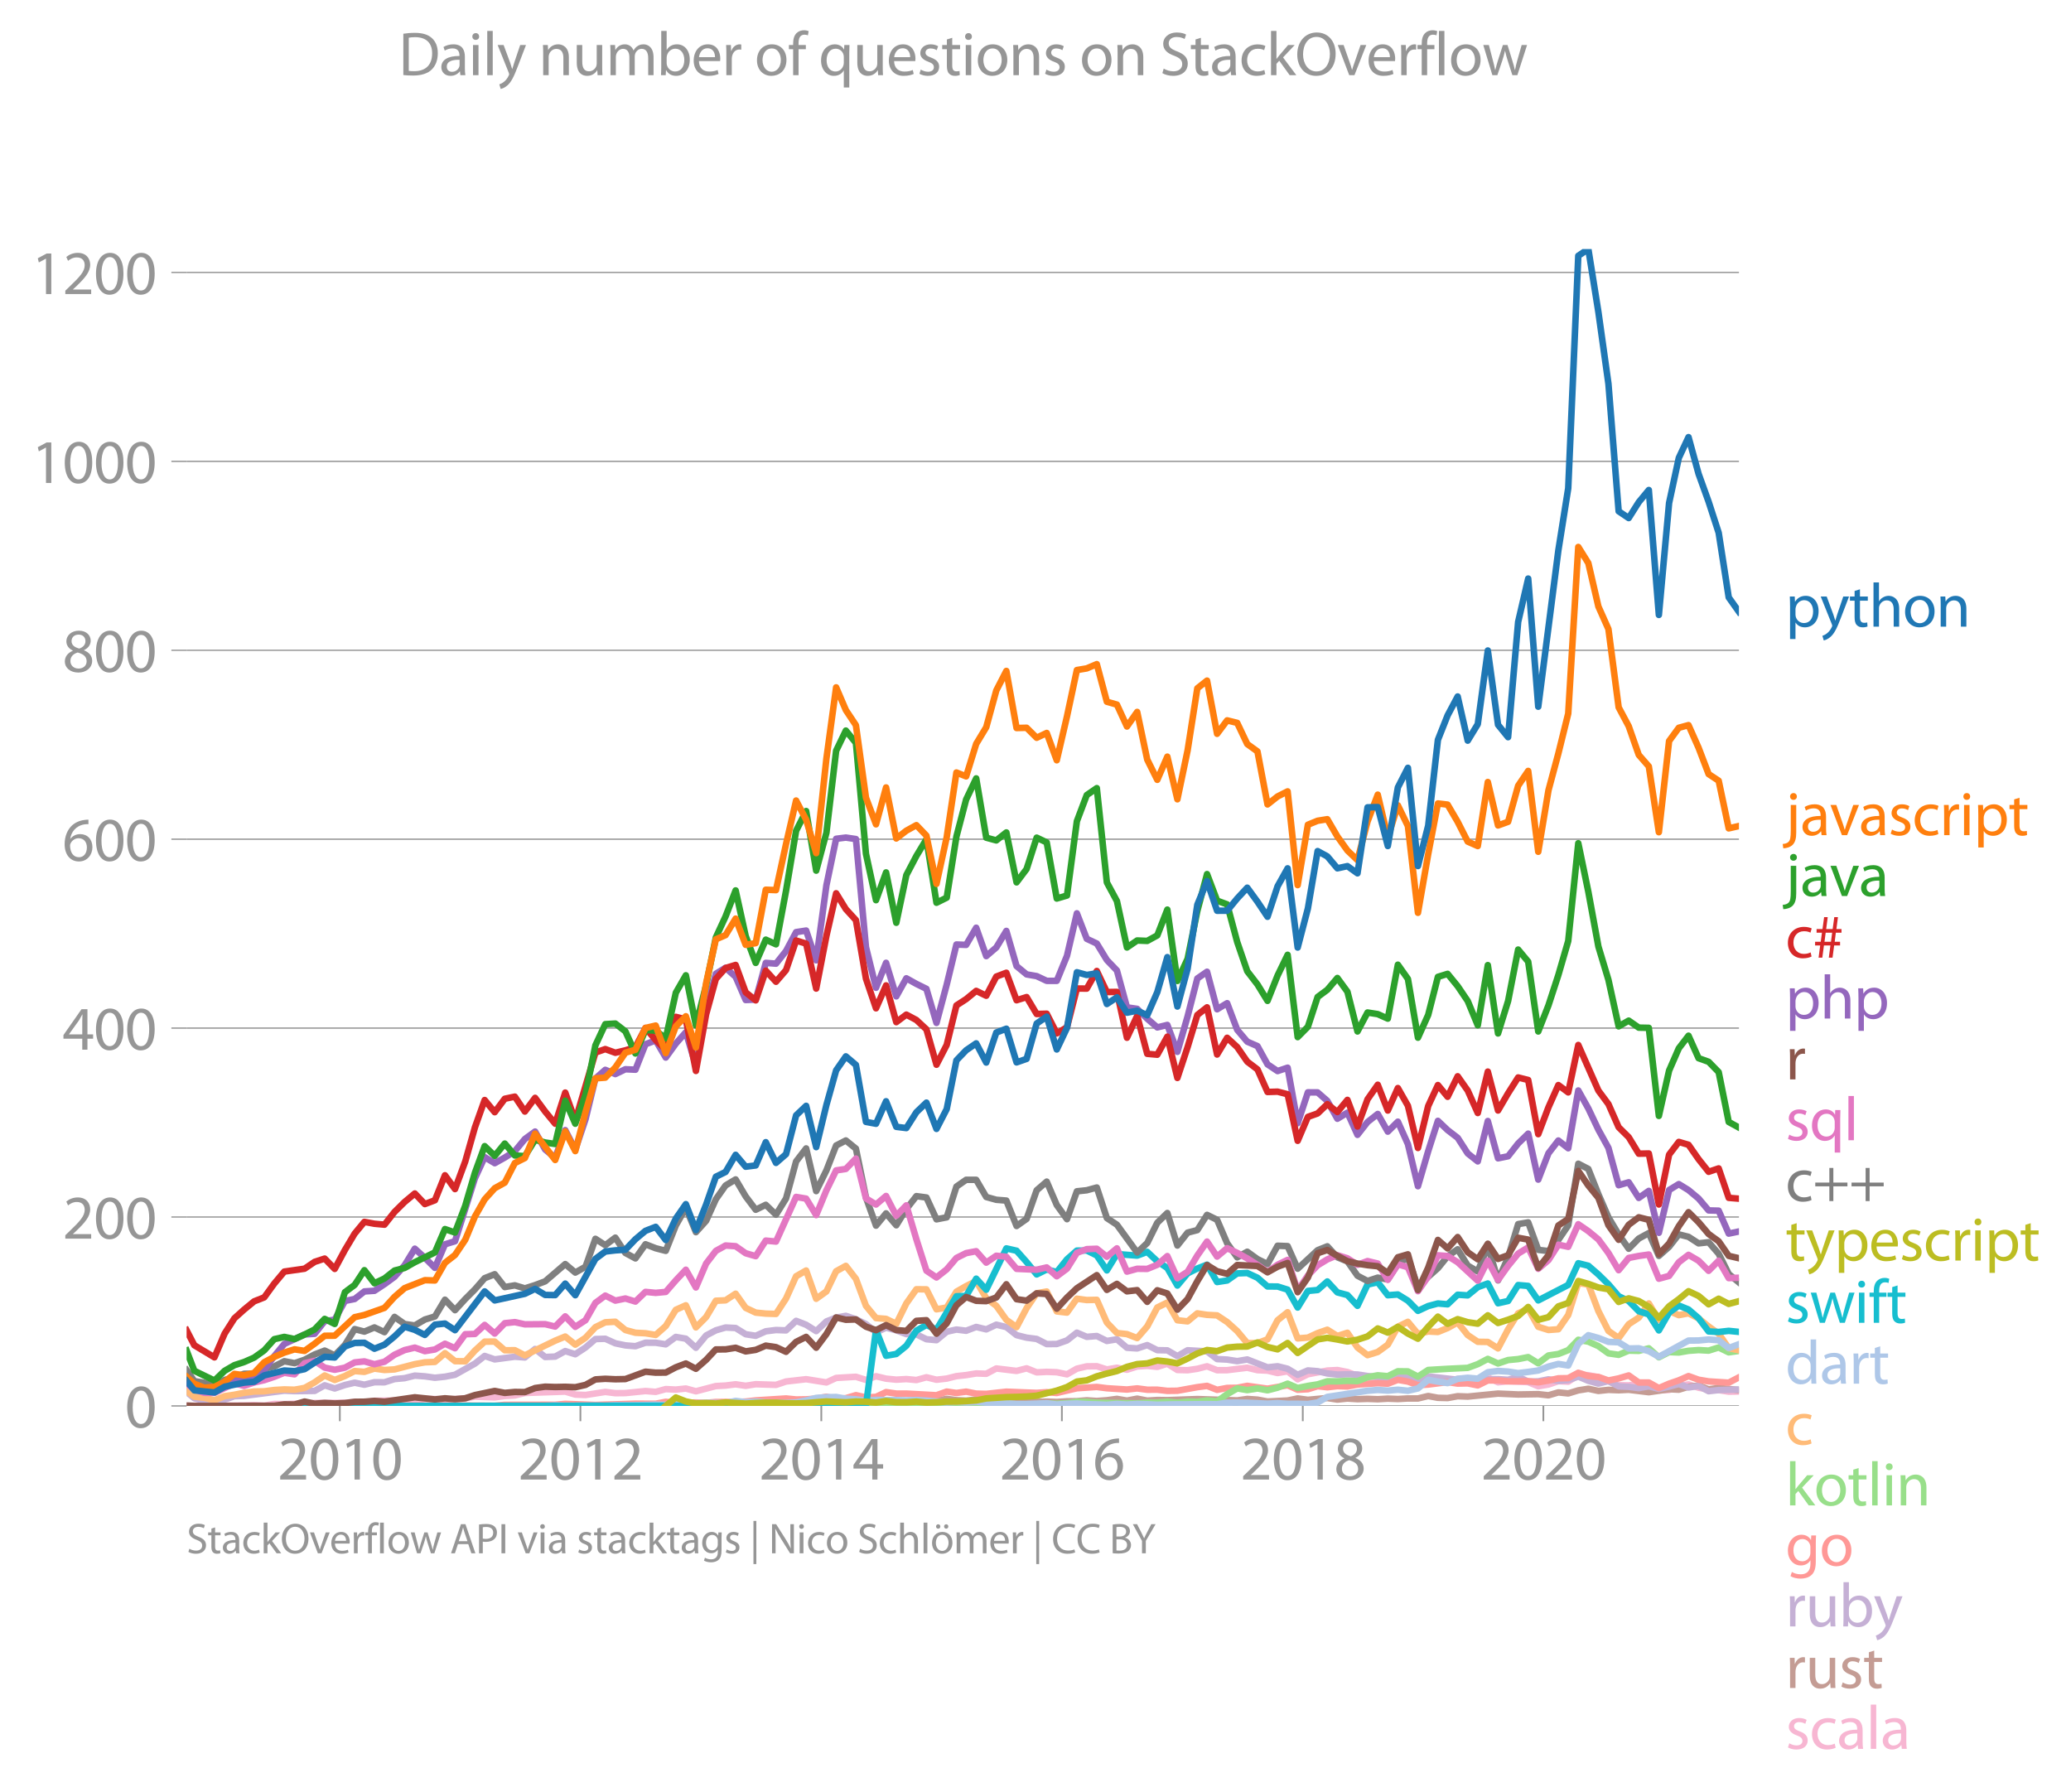 <svg xmlns:xlink="http://www.w3.org/1999/xlink" width="635.248" height="549.679" viewBox="0 0 476.436 412.259" xmlns="http://www.w3.org/2000/svg"><defs><style>*{stroke-linejoin:round;stroke-linecap:butt}</style></defs><g id="figure_1"><path d="M0 412.26h476.436V0H0v412.26z" style="fill:none" id="patch_1"/><g id="axes_1"><path d="M42.926 323.405h357.12V57.293H42.926v266.112z" style="fill:none" id="patch_2"/><g id="matplotlib.axis_1"><g id="xtick_1"><g id="line2d_1"><defs><path id="m85fba1d74c" d="M0 0v3.5" style="stroke:#969696;stroke-width:.4"/></defs><use xlink:href="#m85fba1d74c" x="78.18" y="323.405" style="fill:#969696;stroke:#969696;stroke-width:.4"/></g><g style="fill:#969696" transform="matrix(.14 0 0 -.14 63.816 340.345)" id="text_1"><defs><path id="MyriadPro-Regular-32" d="M2944 0v467H1075v13l333 307c877 845 1434 1466 1434 2234 0 595-378 1209-1274 1209-480 0-890-179-1178-422l180-397c192 160 505 352 883 352 621 0 825-390 825-813-6-627-486-1164-1548-2176L288 346V0h2656z" transform="scale(.016)"/><path id="MyriadPro-Regular-30" d="M1677 4230c-845 0-1447-768-1447-2163C243 691 794-70 1606-70c922 0 1447 780 1447 2195 0 1325-499 2105-1376 2105zm-32-435c582 0 845-672 845-1696 0-1062-276-1734-852-1734-512 0-844 614-844 1696 0 1133 358 1734 851 1734z" transform="scale(.016)"/><path id="MyriadPro-Regular-31" d="M1510 0h544v4160h-480l-908-486 108-429 724 390h12V0z" transform="scale(.016)"/></defs><use xlink:href="#MyriadPro-Regular-32"/><use xlink:href="#MyriadPro-Regular-30" x="51.3"/><use xlink:href="#MyriadPro-Regular-31" x="102.6"/><use xlink:href="#MyriadPro-Regular-30" x="153.9"/></g></g><g id="xtick_2"><use xlink:href="#m85fba1d74c" x="133.524" y="323.405" style="fill:#969696;stroke:#969696;stroke-width:.4" id="line2d_2"/><g style="fill:#969696" transform="matrix(.14 0 0 -.14 119.16 340.345)" id="text_2"><use xlink:href="#MyriadPro-Regular-32"/><use xlink:href="#MyriadPro-Regular-30" x="51.3"/><use xlink:href="#MyriadPro-Regular-31" x="102.6"/><use xlink:href="#MyriadPro-Regular-32" x="153.9"/></g></g><g id="xtick_3"><use xlink:href="#m85fba1d74c" x="188.943" y="323.405" style="fill:#969696;stroke:#969696;stroke-width:.4" id="line2d_3"/><g style="fill:#969696" transform="matrix(.14 0 0 -.14 174.58 340.345)" id="text_3"><defs><path id="MyriadPro-Regular-34" d="M2560 0v1133h582v441h-582v2586h-608L96 1504v-371h1933V0h531zM666 1574v13l1017 1415c115 192 218 371 346 614h19c-13-218-19-435-19-653V1574H666z" transform="scale(.016)"/></defs><use xlink:href="#MyriadPro-Regular-32"/><use xlink:href="#MyriadPro-Regular-30" x="51.3"/><use xlink:href="#MyriadPro-Regular-31" x="102.6"/><use xlink:href="#MyriadPro-Regular-34" x="153.9"/></g></g><g id="xtick_4"><use xlink:href="#m85fba1d74c" x="244.287" y="323.405" style="fill:#969696;stroke:#969696;stroke-width:.4" id="line2d_4"/><g style="fill:#969696" transform="matrix(.14 0 0 -.14 229.924 340.345)" id="text_4"><defs><path id="MyriadPro-Regular-36" d="M2662 4224c-102 0-243-6-409-32-525-64-986-275-1331-614-410-410-704-1056-704-1876C218 621 800-70 1690-70c864 0 1382 704 1382 1465 0 813-518 1344-1254 1344-461 0-807-217-1005-480h-19c96 685 563 1331 1446 1479 160 25 307 32 422 25v461zM1690 365c-589 0-903 505-916 1190 0 103 26 186 64 250 154 301 468 512 807 512 518 0 857-359 857-954s-326-998-806-998h-6z" transform="scale(.016)"/></defs><use xlink:href="#MyriadPro-Regular-32"/><use xlink:href="#MyriadPro-Regular-30" x="51.3"/><use xlink:href="#MyriadPro-Regular-31" x="102.6"/><use xlink:href="#MyriadPro-Regular-36" x="153.9"/></g></g><g id="xtick_5"><use xlink:href="#m85fba1d74c" x="299.707" y="323.405" style="fill:#969696;stroke:#969696;stroke-width:.4" id="line2d_5"/><g style="fill:#969696" transform="matrix(.14 0 0 -.14 285.344 340.345)" id="text_5"><defs><path id="MyriadPro-Regular-38" d="M1062 2170c-512-218-825-589-825-1114C237 448 762-70 1632-70c794 0 1414 486 1414 1209 0 506-320 871-838 1075v20c512 243 685 620 685 972 0 519-403 1024-1210 1024-729 0-1286-448-1286-1107 0-358 198-717 659-934l6-19zm583-1831c-531 0-851 371-832 794 0 397 262 717 749 857 563-160 915-403 915-908 0-423-327-743-832-743zm6 3488c506 0 704-345 704-678 0-378-275-634-633-755-480 128-794 352-794 768 0 358 256 665 723 665z" transform="scale(.016)"/></defs><use xlink:href="#MyriadPro-Regular-32"/><use xlink:href="#MyriadPro-Regular-30" x="51.3"/><use xlink:href="#MyriadPro-Regular-31" x="102.6"/><use xlink:href="#MyriadPro-Regular-38" x="153.9"/></g></g><g id="xtick_6"><use xlink:href="#m85fba1d74c" x="355.051" y="323.405" style="fill:#969696;stroke:#969696;stroke-width:.4" id="line2d_6"/><g style="fill:#969696" transform="matrix(.14 0 0 -.14 340.688 340.345)" id="text_6"><use xlink:href="#MyriadPro-Regular-32"/><use xlink:href="#MyriadPro-Regular-30" x="51.3"/><use xlink:href="#MyriadPro-Regular-32" x="102.6"/><use xlink:href="#MyriadPro-Regular-30" x="153.9"/></g></g></g><g id="matplotlib.axis_2"><g id="ytick_1"><path d="M42.926 323.405h357.12" clip-path="url(#p24b89ccdc1)" style="fill:none;stroke:#969696;stroke-width:.3;stroke-linecap:square" id="line2d_7"/><g id="line2d_8"><defs><path id="mf40e7ea542" d="M0 0h-3.5" style="stroke:#969696;stroke-width:.3"/></defs><use xlink:href="#mf40e7ea542" x="42.926" y="323.405" style="fill:#969696;stroke:#969696;stroke-width:.3"/></g><use xlink:href="#MyriadPro-Regular-30" style="fill:#969696" transform="matrix(.14 0 0 -.14 28.745 328.375)" id="text_7"/></g><g id="ytick_2"><path d="M42.926 279.95h357.12" clip-path="url(#p24b89ccdc1)" style="fill:none;stroke:#969696;stroke-width:.3;stroke-linecap:square" id="line2d_9"/><use xlink:href="#mf40e7ea542" x="42.926" y="279.949" style="fill:#969696;stroke:#969696;stroke-width:.3" id="line2d_10"/><g style="fill:#969696" transform="matrix(.14 0 0 -.14 14.382 284.92)" id="text_8"><use xlink:href="#MyriadPro-Regular-32"/><use xlink:href="#MyriadPro-Regular-30" x="51.3"/><use xlink:href="#MyriadPro-Regular-30" x="102.6"/></g></g><g id="ytick_3"><path d="M42.926 236.493h357.12" clip-path="url(#p24b89ccdc1)" style="fill:none;stroke:#969696;stroke-width:.3;stroke-linecap:square" id="line2d_11"/><use xlink:href="#mf40e7ea542" x="42.926" y="236.493" style="fill:#969696;stroke:#969696;stroke-width:.3" id="line2d_12"/><g style="fill:#969696" transform="matrix(.14 0 0 -.14 14.382 241.463)" id="text_9"><use xlink:href="#MyriadPro-Regular-34"/><use xlink:href="#MyriadPro-Regular-30" x="51.3"/><use xlink:href="#MyriadPro-Regular-30" x="102.6"/></g></g><g id="ytick_4"><path d="M42.926 193.037h357.12" clip-path="url(#p24b89ccdc1)" style="fill:none;stroke:#969696;stroke-width:.3;stroke-linecap:square" id="line2d_13"/><use xlink:href="#mf40e7ea542" x="42.926" y="193.037" style="fill:#969696;stroke:#969696;stroke-width:.3" id="line2d_14"/><g style="fill:#969696" transform="matrix(.14 0 0 -.14 14.382 198.007)" id="text_10"><use xlink:href="#MyriadPro-Regular-36"/><use xlink:href="#MyriadPro-Regular-30" x="51.3"/><use xlink:href="#MyriadPro-Regular-30" x="102.6"/></g></g><g id="ytick_5"><path d="M42.926 149.581h357.12" clip-path="url(#p24b89ccdc1)" style="fill:none;stroke:#969696;stroke-width:.3;stroke-linecap:square" id="line2d_15"/><use xlink:href="#mf40e7ea542" x="42.926" y="149.581" style="fill:#969696;stroke:#969696;stroke-width:.3" id="line2d_16"/><g style="fill:#969696" transform="matrix(.14 0 0 -.14 14.382 154.551)" id="text_11"><use xlink:href="#MyriadPro-Regular-38"/><use xlink:href="#MyriadPro-Regular-30" x="51.3"/><use xlink:href="#MyriadPro-Regular-30" x="102.6"/></g></g><g id="ytick_6"><path d="M42.926 106.125h357.12" clip-path="url(#p24b89ccdc1)" style="fill:none;stroke:#969696;stroke-width:.3;stroke-linecap:square" id="line2d_17"/><use xlink:href="#mf40e7ea542" x="42.926" y="106.125" style="fill:#969696;stroke:#969696;stroke-width:.3" id="line2d_18"/><g style="fill:#969696" transform="matrix(.14 0 0 -.14 7.2 111.095)" id="text_12"><use xlink:href="#MyriadPro-Regular-31"/><use xlink:href="#MyriadPro-Regular-30" x="51.3"/><use xlink:href="#MyriadPro-Regular-30" x="102.6"/><use xlink:href="#MyriadPro-Regular-30" x="153.9"/></g></g><g id="ytick_7"><path d="M42.926 62.67h357.12" clip-path="url(#p24b89ccdc1)" style="fill:none;stroke:#969696;stroke-width:.3;stroke-linecap:square" id="line2d_19"/><use xlink:href="#mf40e7ea542" x="42.926" y="62.669" style="fill:#969696;stroke:#969696;stroke-width:.3" id="line2d_20"/><g style="fill:#969696" transform="matrix(.14 0 0 -.14 7.2 67.64)" id="text_13"><use xlink:href="#MyriadPro-Regular-31"/><use xlink:href="#MyriadPro-Regular-32" x="51.3"/><use xlink:href="#MyriadPro-Regular-30" x="102.6"/><use xlink:href="#MyriadPro-Regular-30" x="153.9"/></g></g></g><path d="m42.926 323.35 13.228-.064 2.314-.076 2.312.111 2.313-.372 2.312.043 2.35-.092 2.313.049 2.313-.245 6.974-.035 2.236-.156 2.235.086 2.314-.374 4.625-.073 2.312-.044 2.35.106 2.312-.438 4.625.1 2.312-.048 2.35-.182 2.237-.36 4.549.156 2.312-.329 2.313-.12 2.312-.567 9.287-.316 2.312.68 2.35.099 4.548-.708 2.314.29 2.312-.024 4.625-.47 2.35.19 2.312-.637 2.314.118 2.31-.248 2.313.634 4.587-1.2 2.235-.118 2.314-.287 2.312.343 2.312-.364 4.663.154 2.312-.777 4.625-.529 4.662.745 2.237-1.037 4.549-.266 2.312.728 2.312-.85 2.313.556 2.35.231 2.312-.136 2.314.22 2.31-.633 2.313.563 2.35-.266 2.237-.558 2.235-.241 2.314-.381 2.312.08 2.312-1.225 4.663.566 2.312-.595 2.314.924 2.31-.112 2.313.084 2.35.484 2.275-1.303 2.273-.534 2.313-.028 2.313.743 2.312-.395 2.312.458 2.35-.75 2.313-.143 2.314.235 2.31-.727 2.313 1.441 2.35.057 2.237-.33 2.235-.575 2.313.906 2.313-.015 4.624-.561 2.35.56 2.313.11 2.314.55 2.31-.398 2.313 1.834 2.35-1.156 4.471-.848 2.314-.12 2.313.456 2.312.877 2.312.378 2.35.574 4.627-.203 2.31.323 2.313.483 2.35-.077 2.237-.265 2.234-.036 2.314-.482 2.313.033 2.312.214 2.312-.55 2.35 1.093 2.313-.232 4.624.196 2.313.947 2.35-.4 2.274-.774 2.273.123 2.314-1.533 2.312.033 2.313.496 4.662 1.81 2.313.044 2.313-.352 2.311.946 2.313.554 2.35-.092 2.236-.929 2.235-.353 2.314.769 2.312.394 2.313.15 2.312.369 2.35-.035h0" clip-path="url(#p24b89ccdc1)" style="fill:none;stroke:#f7b6d2;stroke-width:1.5;stroke-linecap:square" id="line2d_21"/><path d="M90.765 323.405h34.646l43.82-.087 2.313-.06 4.625.063 11.6-.007 2.35-.19 4.47.078 4.627-.112 2.312-.047 4.663-.549 2.312.238 2.314-.574 2.31.11 2.313-.047 2.35-.449 2.237.306 2.235.108 4.626-.54 2.312.05 4.663.398 4.626.379 2.31-.067 2.313.088 2.35-.154 2.275-.036 2.273-.189 2.313.153 2.313-.174 2.312-.311 2.312.396 2.35-.449 2.313.451 2.314-.143 2.31.034 6.9-.25 9.173.308 2.312-.33 2.35.154 2.313.43 4.625-.232 2.312-.471 2.35.315 4.471-.413 2.314.352 2.313-.233 2.312.146 2.312-.076 2.35.091 2.313-.138 2.314.09 2.31-.134 2.313.007 2.35-.568 2.237.415 2.234.055 2.314-.423 2.313.086 6.975-.687 4.626.204 4.623-.077 2.35.266 2.274-.67 2.273.235 2.314-.704 2.312-.368 2.313.498 2.312-.246 2.35.091 2.313-.113 4.624.565 4.663-.69 2.236.108 2.235-.683 2.314-.277 2.312.887 2.313-.33 4.662.491h0" clip-path="url(#p24b89ccdc1)" style="fill:none;stroke:#c49c94;stroke-width:1.5;stroke-linecap:square" id="line2d_22"/><path d="m42.926 320.187 1.783 1.466 2.311.593 2.313.03 2.35-.336 2.236-.762 2.235-.086 9.251-1.198 2.35.112 4.626-.056 2.311-1.289 2.312.728 2.35-.8 2.237-.53 2.235.468 2.314-.576 2.312.015 2.313-.739 2.312-.207 2.35-.589 2.312.166 2.314.325 2.311-.245 2.312-.442 4.587-2.569 2.235-1.756 2.314.79 4.625-.615 2.312.169 2.35-1.949 2.312 1.845 2.314-.093 2.311-1.269 2.312.73 2.35-1.55 2.275-1.945 2.273-.066L141.56 309l2.312.48 2.312.187 2.313-.805 2.35.007 2.312.37 2.314-1.708 2.31.405 2.313 2.09 2.35-2.832 2.237-1.178 2.235-.651 2.314.116 2.312 1.433 2.312.355 2.313-1.035 2.35-.294 2.312.084 2.314-2.194 2.31.905 2.313 1.457 2.35-2.229 2.237-.88 2.235-.403 2.314.787 2.312 1.106 2.312 1.878 2.313-1.044 2.35.603 2.312.868 2.314.057 2.31 1.124 2.313.215 2.35-1.942 2.237-.502 2.235.278 2.314-.874 2.312.558 2.312-1.08 2.313.548 2.35 1.857 2.312.58 2.314.296 2.31 1.181 2.313-.017 2.35-.827 2.275-1.782 2.273.962 2.313-.19 2.313 1.136 2.312-.383 2.312 1.946 2.35.154 2.313-.767 2.314 1.167 2.31.043 2.313 1.323 2.35-1.345 4.472.259 2.313 1.769 2.313.116 2.312.362 2.312-.39 4.663 1.817 2.314-.254 2.31.58 2.313 1.39 2.35-1.01 2.237.173 2.234.528 2.314.258 2.313-.068 2.312.047 2.312.352 2.35.21 2.313.452 2.314-.683 4.623.834 2.35-.729 6.785.773 2.313.279 2.312.062 2.312-.44 2.35-.036 2.313.142 2.314-.689 2.31 1.095 2.313-.05 2.35-.463 2.274.364 2.273-.182 2.314-.82 2.312.982 2.313.633 2.312-.577 2.35 1.22 2.313.11 2.313.296 2.311-.42 2.313.588 2.35-.512 2.236-.608 2.235.812 2.314-.366 2.312 1.214 2.313-.265 4.662-.128h0" clip-path="url(#p24b89ccdc1)" style="fill:none;stroke:#c5b0d5;stroke-width:1.5;stroke-linecap:square" id="line2d_23"/><g style="fill:#1f77b4" transform="matrix(.14 0 0 -.14 410.76 144.152)" id="text_14"><defs><path id="MyriadPro-Regular-70" d="M467-1267h557V416h13c185-307 544-486 953-486 730 0 1408 550 1408 1664 0 940-563 1574-1312 1574-505 0-870-224-1100-602h-13l-26 532H442c12-295 25-615 25-1012v-3353zm557 3059c0 77 19 160 38 230 109 423 468 698 852 698 595 0 921-531 921-1152 0-710-345-1197-941-1197-403 0-742 269-844 659-13 71-26 148-26 231v531z" transform="scale(.016)"/><path id="MyriadPro-Regular-79" d="M58 3098 1203 243c26-70 39-115 39-147s-20-77-45-134c-128-288-320-506-474-628-166-140-352-230-493-275l141-473c141 25 416 121 691 364 384 333 660 877 1063 1940l845 2208h-596l-614-1818c-77-224-141-461-198-646h-13c-51 185-128 428-199 633L672 3098H58z" transform="scale(.016)"/><path id="MyriadPro-Regular-74" d="M595 3667v-569H115v-429h480V979c0-365 58-640 218-806C947 19 1158-70 1421-70c217 0 390 38 499 83l-26 422c-83-25-172-38-326-38-314 0-422 217-422 601v1671h806v429h-806v742l-551-173z" transform="scale(.016)"/><path id="MyriadPro-Regular-68" d="M467 0h563v1869c0 109 7 192 39 269 102 307 390 563 755 563 531 0 717-423 717-922V0h563v1843c0 1069-666 1325-1082 1325-211 0-409-64-576-160-172-96-313-237-403-397h-13v1933H467V0z" transform="scale(.016)"/><path id="MyriadPro-Regular-6f" d="M1779 3168c-857 0-1536-608-1536-1645C243 544 890-70 1728-70c749 0 1542 499 1542 1644 0 948-601 1594-1491 1594zm-13-422c666 0 928-666 928-1191 0-697-403-1203-940-1203-551 0-941 512-941 1190 0 589 288 1204 953 1204z" transform="scale(.016)"/><path id="MyriadPro-Regular-6e" d="M467 0h563v1862c0 96 13 192 39 263 96 313 384 576 755 576 531 0 717-416 717-915V0h563v1850c0 1062-666 1318-1094 1318-512 0-871-288-1024-582h-13l-32 512H442c19-256 25-519 25-839V0z" transform="scale(.016)"/></defs><use xlink:href="#MyriadPro-Regular-70"/><use xlink:href="#MyriadPro-Regular-79" x="56.9"/><use xlink:href="#MyriadPro-Regular-74" x="104"/><use xlink:href="#MyriadPro-Regular-68" x="137.1"/><use xlink:href="#MyriadPro-Regular-6f" x="192.6"/><use xlink:href="#MyriadPro-Regular-6e" x="247.5"/></g><g style="fill:#ff7f0e" transform="matrix(.14 0 0 -.14 410.76 192.106)" id="text_15"><defs><path id="MyriadPro-Regular-6a" d="M-230-1350c300 0 710 102 960 352 275 281 371 672 371 1273v2823H538V493c0-743-58-992-212-1165C192-819-32-890-288-909l58-441zM826 4320c-212 0-359-154-359-352 0-186 135-346 346-346 224 0 358 160 352 346 0 198-135 352-339 352z" transform="scale(.016)"/><path id="MyriadPro-Regular-61" d="M2643 1901c0 621-230 1267-1177 1267-391 0-762-109-1018-275l128-371c218 140 518 230 806 230 634 0 704-461 704-717v-64C890 1978 224 1568 224 819c0-448 320-889 947-889 442 0 775 217 947 460h20l44-390h512c-38 211-51 474-51 742v1159zm-544-858c0-57-13-121-32-179-89-262-345-518-749-518-288 0-531 172-531 537 0 602 698 711 1312 698v-538z" transform="scale(.016)"/><path id="MyriadPro-Regular-76" d="M83 3098 1261 0h537l1216 3098h-588l-602-1741c-102-282-192-538-262-794h-20c-64 256-147 512-249 794L685 3098H83z" transform="scale(.016)"/><path id="MyriadPro-Regular-73" d="M250 147C467 19 781-70 1120-70c736 0 1158 390 1158 934 0 461-275 730-812 934-404 154-589 269-589 525 0 231 185 423 518 423 288 0 512-103 634-180l141 410c-173 102-448 192-762 192-666 0-1069-410-1069-909 0-371 263-678 819-877 416-153 576-300 576-569 0-256-192-461-601-461-282 0-576 115-743 224L250 147z" transform="scale(.016)"/><path id="MyriadPro-Regular-63" d="M2579 538c-160-71-371-154-691-154-614 0-1075 442-1075 1158 0 647 384 1172 1094 1172 307 0 519-71 653-148l128 436c-154 76-448 160-781 160-1011 0-1664-692-1664-1645C243 570 851-70 1786-70c416 0 742 108 889 185l-96 423z" transform="scale(.016)"/><path id="MyriadPro-Regular-72" d="M467 0h557v1651c0 96 13 186 26 263 76 422 358 723 755 723 77 0 134-7 192-19v531c-51 13-96 19-160 19-378 0-717-262-858-678h-25l-20 608H442c19-288 25-602 25-967V0z" transform="scale(.016)"/><path id="MyriadPro-Regular-69" d="M1030 0v3098H467V0h563zM749 4320c-205 0-352-154-352-352 0-192 141-346 339-346 224 0 365 154 358 346 0 198-134 352-345 352z" transform="scale(.016)"/></defs><use xlink:href="#MyriadPro-Regular-6a"/><use xlink:href="#MyriadPro-Regular-61" x="24.3"/><use xlink:href="#MyriadPro-Regular-76" x="72.5"/><use xlink:href="#MyriadPro-Regular-61" x="120.6"/><use xlink:href="#MyriadPro-Regular-73" x="168.8"/><use xlink:href="#MyriadPro-Regular-63" x="208.4"/><use xlink:href="#MyriadPro-Regular-72" x="253.2"/><use xlink:href="#MyriadPro-Regular-69" x="285.9"/><use xlink:href="#MyriadPro-Regular-70" x="309.3"/><use xlink:href="#MyriadPro-Regular-74" x="366.2"/></g><g style="fill:#2ca02c" transform="matrix(.14 0 0 -.14 410.76 206.106)" id="text_16"><use xlink:href="#MyriadPro-Regular-6a"/><use xlink:href="#MyriadPro-Regular-61" x="24.3"/><use xlink:href="#MyriadPro-Regular-76" x="72.5"/><use xlink:href="#MyriadPro-Regular-61" x="120.6"/></g><g style="fill:#d62728" transform="matrix(.14 0 0 -.14 410.76 220.288)" id="text_17"><defs><path id="MyriadPro-Regular-23" d="m1203 1632 122 928h665l-121-928h-666zM979 0l167 1254h665L1645 0h384l166 1254h608v378h-550l115 928h582v378h-524l160 1222h-378l-166-1222h-666l160 1222h-371L998 2938H390v-378h551l-122-928H237v-378h525L595 0h384z" transform="scale(.016)"/></defs><use xlink:href="#MyriadPro-Regular-63"/><use xlink:href="#MyriadPro-Regular-23" x="44.8"/></g><g style="fill:#9467bd" transform="matrix(.14 0 0 -.14 410.76 234.288)" id="text_18"><use xlink:href="#MyriadPro-Regular-70"/><use xlink:href="#MyriadPro-Regular-68" x="56.9"/><use xlink:href="#MyriadPro-Regular-70" x="112.4"/></g><use xlink:href="#MyriadPro-Regular-72" style="fill:#8c564b" transform="matrix(.14 0 0 -.14 410.76 248.288)" id="text_19"/><g style="fill:#e377c2" transform="matrix(.14 0 0 -.14 410.76 262.288)" id="text_20"><defs><path id="MyriadPro-Regular-71" d="M2579-1267h563v3513c0 320 7 589 20 852h-532l-19-468h-13c-153 301-473 538-953 538-653 0-1402-512-1402-1670C243 557 832-70 1555-70c499 0 845 243 1011 550h13v-1747zm0 2528c0-83-19-192-45-269-128-390-441-614-806-614-621 0-915 537-915 1152 0 697 352 1190 934 1190 423 0 723-294 807-640 19-70 25-160 25-237v-582z" transform="scale(.016)"/><path id="MyriadPro-Regular-6c" d="M467 0h563v4544H467V0z" transform="scale(.016)"/></defs><use xlink:href="#MyriadPro-Regular-73"/><use xlink:href="#MyriadPro-Regular-71" x="39.6"/><use xlink:href="#MyriadPro-Regular-6c" x="95.9"/></g><g style="fill:#7f7f7f" transform="matrix(.14 0 0 -.14 410.76 276.288)" id="text_21"><defs><path id="MyriadPro-Regular-2b" d="M1702 3405V1901H256v-384h1446V0h410v1517h1446v384H2112v1504h-410z" transform="scale(.016)"/></defs><use xlink:href="#MyriadPro-Regular-63"/><use xlink:href="#MyriadPro-Regular-2b" x="44.8"/><use xlink:href="#MyriadPro-Regular-2b" x="104.4"/></g><g style="fill:#bcbd22" transform="matrix(.14 0 0 -.14 410.76 289.966)" id="text_22"><defs><path id="MyriadPro-Regular-65" d="M2957 1446c6 58 19 148 19 263 0 569-269 1459-1280 1459-902 0-1453-736-1453-1670C243 563 813-70 1766-70c493 0 832 108 1031 198l-96 403c-211-89-455-160-858-160-563 0-1049 314-1062 1075h2176zM787 1850c45 390 295 915 864 915 634 0 787-557 781-915H787z" transform="scale(.016)"/></defs><use xlink:href="#MyriadPro-Regular-74"/><use xlink:href="#MyriadPro-Regular-79" x="33.1"/><use xlink:href="#MyriadPro-Regular-70" x="80.2"/><use xlink:href="#MyriadPro-Regular-65" x="137.1"/><use xlink:href="#MyriadPro-Regular-73" x="187.2"/><use xlink:href="#MyriadPro-Regular-63" x="226.8"/><use xlink:href="#MyriadPro-Regular-72" x="271.6"/><use xlink:href="#MyriadPro-Regular-69" x="304.3"/><use xlink:href="#MyriadPro-Regular-70" x="327.7"/><use xlink:href="#MyriadPro-Regular-74" x="384.6"/></g><g style="fill:#17becf" transform="matrix(.14 0 0 -.14 410.76 304.288)" id="text_23"><defs><path id="MyriadPro-Regular-77" d="M115 3098 1050 0h512l499 1472c109 333 205 653 281 1024h13c77-365 167-672 275-1018L3104 0h512l998 3098h-556l-442-1556c-102-364-186-691-237-1004h-19c-70 313-160 640-275 1011l-480 1549h-474l-505-1575c-103-339-205-672-276-985h-19c-57 320-141 640-230 985L691 3098H115z" transform="scale(.016)"/><path id="MyriadPro-Regular-66" d="M1082 0v2669h748v429h-748v166c0 474 121 896 601 896 160 0 275-32 359-70l76 435c-108 45-281 89-480 89-262 0-544-83-755-288-262-249-358-646-358-1081v-147H90v-429h435V0h557z" transform="scale(.016)"/></defs><use xlink:href="#MyriadPro-Regular-73"/><use xlink:href="#MyriadPro-Regular-77" x="39.6"/><use xlink:href="#MyriadPro-Regular-69" x="113.2"/><use xlink:href="#MyriadPro-Regular-66" x="136.6"/><use xlink:href="#MyriadPro-Regular-74" x="165.8"/></g><g style="fill:#aec7e8" transform="matrix(.14 0 0 -.14 410.76 318.288)" id="text_24"><defs><path id="MyriadPro-Regular-64" d="M2579 4544V2694h-13c-140 250-460 474-934 474-755 0-1395-634-1389-1664C243 563 819-70 1568-70c506 0 883 262 1056 608h13l25-538h506c-19 211-26 525-26 800v3744h-563zm0-3245c0-89-6-166-25-243-103-422-448-672-826-672-608 0-915 518-915 1146 0 684 345 1196 928 1196 422 0 729-294 813-652 19-71 25-167 25-237v-538z" transform="scale(.016)"/></defs><use xlink:href="#MyriadPro-Regular-64"/><use xlink:href="#MyriadPro-Regular-61" x="56.4"/><use xlink:href="#MyriadPro-Regular-72" x="104.6"/><use xlink:href="#MyriadPro-Regular-74" x="137.3"/></g><use xlink:href="#MyriadPro-Regular-63" style="fill:#ffbb78" transform="matrix(.14 0 0 -.14 410.76 332.288)" id="text_25"/><g style="fill:#98df8a" transform="matrix(.14 0 0 -.14 410.76 346.288)" id="text_26"><defs><path id="MyriadPro-Regular-6b" d="M1024 4544H467V0h557v1165l288 320L2381 0h685L1702 1824l1197 1274h-678l-909-1069c-90-109-198-243-275-352h-13v2867z" transform="scale(.016)"/></defs><use xlink:href="#MyriadPro-Regular-6b"/><use xlink:href="#MyriadPro-Regular-6f" x="46.9"/><use xlink:href="#MyriadPro-Regular-74" x="101.8"/><use xlink:href="#MyriadPro-Regular-6c" x="134.9"/><use xlink:href="#MyriadPro-Regular-69" x="158.5"/><use xlink:href="#MyriadPro-Regular-6e" x="181.9"/></g><g style="fill:#ff9896" transform="matrix(.14 0 0 -.14 410.76 360.132)" id="text_27"><defs><path id="MyriadPro-Regular-67" d="M3110 2246c0 378 13 628 26 852h-493l-25-468h-13c-135 256-429 538-967 538-710 0-1395-595-1395-1645C243 666 794 13 1562 13c480 0 812 230 985 518h13V186c0-781-422-1082-998-1082-384 0-704 115-909 243l-141-429c250-166 659-256 1030-256 391 0 826 90 1127 372 301 268 441 704 441 1414v1798zm-556-928c0-96-13-204-45-300-122-359-435-576-781-576-608 0-915 505-915 1113 0 717 384 1171 921 1171 410 0 685-268 788-595 25-77 32-160 32-256v-557z" transform="scale(.016)"/></defs><use xlink:href="#MyriadPro-Regular-67"/><use xlink:href="#MyriadPro-Regular-6f" x="55.9"/></g><g style="fill:#c5b0d5" transform="matrix(.14 0 0 -.14 410.76 374.127)" id="text_28"><defs><path id="MyriadPro-Regular-75" d="M3059 3098h-563V1197c0-103-19-205-51-288-103-250-365-512-743-512-512 0-691 397-691 985v1716H448V1286C448 198 1030-70 1517-70c550 0 877 326 1024 576h13l32-506h499c-19 243-26 525-26 845v2253z" transform="scale(.016)"/><path id="MyriadPro-Regular-62" d="M467 800c0-275-13-589-25-800h486l26 512h19c230-410 589-582 1037-582 691 0 1388 550 1388 1657 7 941-537 1581-1305 1581-499 0-858-224-1056-570h-13v1946H467V800zm557 998c0 90 19 167 32 231 115 429 474 691 858 691 601 0 921-531 921-1152 0-710-352-1190-941-1190-409 0-736 268-844 659-13 64-26 134-26 205v556z" transform="scale(.016)"/></defs><use xlink:href="#MyriadPro-Regular-72"/><use xlink:href="#MyriadPro-Regular-75" x="32.7"/><use xlink:href="#MyriadPro-Regular-62" x="87.8"/><use xlink:href="#MyriadPro-Regular-79" x="144.7"/></g><g style="fill:#c49c94" transform="matrix(.14 0 0 -.14 410.76 388.288)" id="text_29"><use xlink:href="#MyriadPro-Regular-72"/><use xlink:href="#MyriadPro-Regular-75" x="32.7"/><use xlink:href="#MyriadPro-Regular-73" x="87.8"/><use xlink:href="#MyriadPro-Regular-74" x="127.4"/></g><g style="fill:#f7b6d2" transform="matrix(.14 0 0 -.14 410.76 402.288)" id="text_30"><use xlink:href="#MyriadPro-Regular-73"/><use xlink:href="#MyriadPro-Regular-63" x="39.6"/><use xlink:href="#MyriadPro-Regular-61" x="84.4"/><use xlink:href="#MyriadPro-Regular-6c" x="132.6"/><use xlink:href="#MyriadPro-Regular-61" x="156.2"/></g><g style="fill:#969696" transform="matrix(.097 0 0 -.097 42.926 357.303)" id="text_31"><defs><path id="MyriadPro-Regular-53" d="M269 211C499 58 954-70 1370-70c1017 0 1510 582 1510 1248 0 633-371 985-1101 1267-595 230-857 429-857 832 0 294 224 646 812 646 391 0 679-128 820-205l153 455c-192 109-512 211-953 211-839 0-1396-499-1396-1171 0-608 436-973 1140-1223 582-224 812-454 812-857 0-435-332-736-902-736-384 0-749 128-998 281L269 211z" transform="scale(.016)"/><path id="MyriadPro-Regular-4f" d="M2234 4384c-1152 0-2004-896-2004-2266C230 813 1030-70 2170-70c1100 0 2003 787 2003 2272 0 1280-762 2182-1939 2182zm-26-454c928 0 1376-896 1376-1754 0-979-499-1792-1382-1792-877 0-1376 826-1376 1747 0 947 460 1799 1382 1799z" transform="scale(.016)"/><path id="MyriadPro-Regular-41" d="M2714 1357 3174 0h596L2298 4314h-672L160 0h576l448 1357h1530zm-1415 435 423 1248c83 262 153 525 217 781h13c64-250 128-506 224-787l422-1242H1299z" transform="scale(.016)"/><path id="MyriadPro-Regular-50" d="M486 0h557v1728c128-32 282-38 448-38 544 0 1024 160 1319 473 217 224 332 531 332 922 0 384-140 697-377 902-256 231-659 359-1210 359-448 0-800-39-1069-84V0zm557 3859c96 26 282 45 525 45 614 0 1018-275 1018-845 0-595-410-921-1082-921-186 0-339 12-461 44v1677z" transform="scale(.016)"/><path id="MyriadPro-Regular-49" d="M486 4314V0h557v4314H486z" transform="scale(.016)"/><path id="MyriadPro-Regular-7c" d="M550 4800v-6400h429v6400H550z" transform="scale(.016)"/><path id="MyriadPro-Regular-4e" d="M1011 0v1843c0 717-13 1235-45 1779l20 7c217-467 505-960 806-1440L3162 0h563v4314h-525V2509c0-672 13-1197 64-1773l-13-6c-205 441-454 896-774 1401L1094 4314H486V0h525z" transform="scale(.016)"/><path id="MyriadPro-Regular-f6" d="M1165 3648c185 0 313 154 313 326 0 186-134 327-313 327s-327-147-327-327c0-172 135-326 320-326h7zm1184 0c185 0 313 154 313 326 0 186-134 327-313 327s-320-147-320-327c0-172 128-326 313-326h7zm-570-480c-857 0-1536-608-1536-1645C243 544 890-70 1728-70c749 0 1542 499 1542 1644 0 948-601 1594-1491 1594zm-13-422c666 0 928-666 928-1191 0-697-403-1203-940-1203-551 0-941 512-941 1190 0 589 288 1204 953 1204z" transform="scale(.016)"/><path id="MyriadPro-Regular-6d" d="M467 0h551v1869c0 96 12 192 44 275 90 282 346 563 698 563 429 0 646-358 646-851V0h551v1914c0 102 19 204 45 281 96 275 345 512 665 512 455 0 672-358 672-953V0h551v1824c0 1075-608 1344-1018 1344-294 0-499-77-685-218-128-96-249-230-345-403h-13c-135 365-455 621-877 621-512 0-800-275-973-570h-19l-26 500H442c19-256 25-519 25-839V0z" transform="scale(.016)"/><path id="MyriadPro-Regular-43" d="M3386 582c-224-108-570-179-909-179-1050 0-1658 679-1658 1735 0 1132 672 1779 1683 1779 359 0 660-77 871-179l134 454c-147 77-486 192-1024 192-1337 0-2253-915-2253-2266C230 704 1146-70 2362-70c524 0 934 108 1139 211l-115 441z" transform="scale(.016)"/><path id="MyriadPro-Regular-42" d="M486 13c186-26 480-51 864-51 704 0 1191 128 1492 403 217 211 364 493 364 864 0 640-480 979-889 1081v13c454 167 729 531 729 947 0 340-134 596-358 762-269 218-627 314-1184 314-390 0-774-39-1018-90V13zm557 3865c90 20 237 39 493 39 563 0 947-199 947-704 0-416-345-723-934-723h-506v1388zm0-1811h461c608 0 1114-243 1114-832 0-627-532-838-1108-838-198 0-358 6-467 25v1645z" transform="scale(.016)"/><path id="MyriadPro-Regular-59" d="M2010 0v1837l1446 2477h-634l-620-1191c-167-326-314-608-436-889h-12c-135 300-263 563-429 889L717 4314H83l1363-2484V0h564z" transform="scale(.016)"/></defs><use xlink:href="#MyriadPro-Regular-53"/><use xlink:href="#MyriadPro-Regular-74" x="49.3"/><use xlink:href="#MyriadPro-Regular-61" x="82.4"/><use xlink:href="#MyriadPro-Regular-63" x="130.6"/><use xlink:href="#MyriadPro-Regular-6b" x="175.4"/><use xlink:href="#MyriadPro-Regular-4f" x="222.3"/><use xlink:href="#MyriadPro-Regular-76" x="291.2"/><use xlink:href="#MyriadPro-Regular-65" x="339.3"/><use xlink:href="#MyriadPro-Regular-72" x="389.4"/><use xlink:href="#MyriadPro-Regular-66" x="422.1"/><use xlink:href="#MyriadPro-Regular-6c" x="451.3"/><use xlink:href="#MyriadPro-Regular-6f" x="474.9"/><use xlink:href="#MyriadPro-Regular-77" x="529.8"/><use xlink:href="#MyriadPro-Regular-20" x="603.4"/><use xlink:href="#MyriadPro-Regular-41" x="624.6"/><use xlink:href="#MyriadPro-Regular-50" x="685.8"/><use xlink:href="#MyriadPro-Regular-49" x="739"/><use xlink:href="#MyriadPro-Regular-20" x="762.9"/><use xlink:href="#MyriadPro-Regular-76" x="784.1"/><use xlink:href="#MyriadPro-Regular-69" x="832.2"/><use xlink:href="#MyriadPro-Regular-61" x="855.6"/><use xlink:href="#MyriadPro-Regular-20" x="903.8"/><use xlink:href="#MyriadPro-Regular-73" x="925"/><use xlink:href="#MyriadPro-Regular-74" x="964.6"/><use xlink:href="#MyriadPro-Regular-61" x="997.7"/><use xlink:href="#MyriadPro-Regular-63" x="1045.9"/><use xlink:href="#MyriadPro-Regular-6b" x="1090.7"/><use xlink:href="#MyriadPro-Regular-74" x="1137.6"/><use xlink:href="#MyriadPro-Regular-61" x="1170.7"/><use xlink:href="#MyriadPro-Regular-67" x="1218.9"/><use xlink:href="#MyriadPro-Regular-73" x="1274.8"/><use xlink:href="#MyriadPro-Regular-20" x="1314.4"/><use xlink:href="#MyriadPro-Regular-7c" x="1335.6"/><use xlink:href="#MyriadPro-Regular-20" x="1359.5"/><use xlink:href="#MyriadPro-Regular-4e" x="1380.7"/><use xlink:href="#MyriadPro-Regular-69" x="1446.5"/><use xlink:href="#MyriadPro-Regular-63" x="1469.9"/><use xlink:href="#MyriadPro-Regular-6f" x="1514.7"/><use xlink:href="#MyriadPro-Regular-20" x="1569.6"/><use xlink:href="#MyriadPro-Regular-53" x="1590.8"/><use xlink:href="#MyriadPro-Regular-63" x="1640.1"/><use xlink:href="#MyriadPro-Regular-68" x="1684.9"/><use xlink:href="#MyriadPro-Regular-6c" x="1740.4"/><use xlink:href="#MyriadPro-Regular-f6" x="1764"/><use xlink:href="#MyriadPro-Regular-6d" x="1818.9"/><use xlink:href="#MyriadPro-Regular-65" x="1902.3"/><use xlink:href="#MyriadPro-Regular-72" x="1952.4"/><use xlink:href="#MyriadPro-Regular-20" x="1985.1"/><use xlink:href="#MyriadPro-Regular-7c" x="2006.3"/><use xlink:href="#MyriadPro-Regular-20" x="2030.2"/><use xlink:href="#MyriadPro-Regular-43" x="2051.4"/><use xlink:href="#MyriadPro-Regular-43" x="2109.4"/><use xlink:href="#MyriadPro-Regular-20" x="2167.4"/><use xlink:href="#MyriadPro-Regular-42" x="2188.6"/><use xlink:href="#MyriadPro-Regular-59" x="2242.8"/></g><g style="fill:#969696" transform="matrix(.14 0 0 -.14 91.7 17.293)" id="text_32"><defs><path id="MyriadPro-Regular-44" d="M486 13c282-32 615-51 1012-51 838 0 1504 217 1907 620 403 397 621 973 621 1677 0 698-224 1197-608 1549-378 352-948 538-1748 538-441 0-844-39-1184-90V13zm557 3833c147 32 365 58 653 58 1178 0 1754-646 1747-1664 0-1165-646-1830-1837-1830-217 0-422 6-563 32v3404z" transform="scale(.016)"/></defs><use xlink:href="#MyriadPro-Regular-44"/><use xlink:href="#MyriadPro-Regular-61" x="66.6"/><use xlink:href="#MyriadPro-Regular-69" x="114.8"/><use xlink:href="#MyriadPro-Regular-6c" x="138.2"/><use xlink:href="#MyriadPro-Regular-79" x="161.8"/><use xlink:href="#MyriadPro-Regular-20" x="208.9"/><use xlink:href="#MyriadPro-Regular-6e" x="230.1"/><use xlink:href="#MyriadPro-Regular-75" x="285.6"/><use xlink:href="#MyriadPro-Regular-6d" x="340.7"/><use xlink:href="#MyriadPro-Regular-62" x="424.1"/><use xlink:href="#MyriadPro-Regular-65" x="481"/><use xlink:href="#MyriadPro-Regular-72" x="531.1"/><use xlink:href="#MyriadPro-Regular-20" x="563.8"/><use xlink:href="#MyriadPro-Regular-6f" x="585"/><use xlink:href="#MyriadPro-Regular-66" x="639.9"/><use xlink:href="#MyriadPro-Regular-20" x="669.1"/><use xlink:href="#MyriadPro-Regular-71" x="690.3"/><use xlink:href="#MyriadPro-Regular-75" x="746.6"/><use xlink:href="#MyriadPro-Regular-65" x="801.7"/><use xlink:href="#MyriadPro-Regular-73" x="851.8"/><use xlink:href="#MyriadPro-Regular-74" x="891.4"/><use xlink:href="#MyriadPro-Regular-69" x="924.5"/><use xlink:href="#MyriadPro-Regular-6f" x="947.9"/><use xlink:href="#MyriadPro-Regular-6e" x="1002.8"/><use xlink:href="#MyriadPro-Regular-73" x="1058.3"/><use xlink:href="#MyriadPro-Regular-20" x="1097.9"/><use xlink:href="#MyriadPro-Regular-6f" x="1119.1"/><use xlink:href="#MyriadPro-Regular-6e" x="1174"/><use xlink:href="#MyriadPro-Regular-20" x="1229.5"/><use xlink:href="#MyriadPro-Regular-53" x="1250.7"/><use xlink:href="#MyriadPro-Regular-74" x="1300"/><use xlink:href="#MyriadPro-Regular-61" x="1333.1"/><use xlink:href="#MyriadPro-Regular-63" x="1381.3"/><use xlink:href="#MyriadPro-Regular-6b" x="1426.1"/><use xlink:href="#MyriadPro-Regular-4f" x="1473"/><use xlink:href="#MyriadPro-Regular-76" x="1541.9"/><use xlink:href="#MyriadPro-Regular-65" x="1590"/><use xlink:href="#MyriadPro-Regular-72" x="1640.1"/><use xlink:href="#MyriadPro-Regular-66" x="1672.8"/><use xlink:href="#MyriadPro-Regular-6c" x="1702"/><use xlink:href="#MyriadPro-Regular-6f" x="1725.6"/><use xlink:href="#MyriadPro-Regular-77" x="1780.5"/></g><path d="m72.381 323.405 2.311-.478 2.312.401 6.822.021 20.85-.07 9.136.075 2.312-.208 11.601-.021 2.311-.198 6.937.246 9.211-.29 4.663.017 2.312-.444 2.314.234 4.623-.077 2.35.084 2.237-.2 4.549-.004 2.312-.097 2.312-.266 6.975-.441 2.314.23 2.31-.035 2.313-.161 2.35-.442 2.237.526 2.235-.19 2.314-.689 2.312.515 2.312-.124 2.313-1.096 2.35.343h2.312l6.937.379 2.35-.841 2.237.321 2.235-.307 2.314.455 2.312.057 4.625-.505 4.662.188 2.314.085 2.31-.158 2.313.18 4.625-1.083 4.586-.3 2.313.296 4.624.294 2.35-.26 2.313.308 2.314-.006 2.31.267 2.313-.028 4.587-.825 2.235-.29 2.313.904 2.313-.434 2.312-.037 2.312-.44 4.663.65 4.625-.79 2.312 1.03 2.35-.119 2.237-.691 2.234.243 2.314-.26 2.313.077 2.312-.446 4.663-.31 2.312.115 2.314-.887 2.31.401 2.313.84 2.35-.154 4.471-.568 2.314.346 2.313-.052 2.312.472 2.312-1.137 2.35-.014 2.313.21 4.624-.022 2.313.253 2.35-.406 2.274-.515 2.273-.04 2.314-1.24 2.312.764 2.313.199 2.312.818 2.35-.484 2.313-.682 2.313 1.628 2.311.002 2.313 1.28 2.35-1.015 2.236-.767 2.235-.979 2.314.836 2.312.384 4.625.294 2.35-1.226h0" clip-path="url(#p24b89ccdc1)" style="fill:none;stroke:#ff9896;stroke-width:1.5;stroke-linecap:square" id="line2d_24"/><path d="m93.077 323.405 39.271-.014 20.811.014 39.196-.015 16.148-.079 2.314-.039 4.623.042 16.073-.105 4.662.066 4.625-.457 2.312.09 2.35-.127 2.275-.335 2.273.027 2.313.186 9.288.15 2.312-.179 2.314.011 2.31-.214 2.313.235 2.35-.266 2.237.062 2.235-.322 2.313.226 2.313-1.662 2.312-1.322 2.312.382 2.35-.371 2.313.417 2.314-.6 2.31-.921 2.313.992 2.35-.484 2.237-.347 2.234-.704 2.314.007 2.313-.126 2.312.075 2.312-.895 2.35-.449 2.313.207 2.314-1.132 2.31.03 2.313 1.196 2.35-1.52 4.471-.267 4.627-.224 2.312-.85 2.312-1.21 2.35 1.058 2.313-.79 2.314-.22 2.31-.46 2.313 1.427 2.35-1.8 2.274-.337 2.273-.89 2.314-2.384 2.312.435 2.313 1.021 2.312 1.664 2.35.343 2.313-.971 2.313.06 2.311-.589 2.313 2.068 2.35-1.199 2.236.093 2.235-.387 2.314-.17 2.312.128 2.313-.729 2.312 1.121 2.35-.33h0" clip-path="url(#p24b89ccdc1)" style="fill:none;stroke:#98df8a;stroke-width:1.5;stroke-linecap:square" id="line2d_25"/><path d="m42.926 319.983 1.783 1.298 2.311.248 2.313.58 2.35-.954 2.236-.326 2.235-.445 2.314-.303 2.312-.04 2.313-.3 2.312-.135 2.35.07 2.313-.414 2.313-1.282 2.311-1.586 2.312 1.046 2.35-.925 2.237-1.134 2.235.188 2.314-.754 2.312.32 2.313-.131 4.662-1.208 2.312-.422 2.314-.097 2.311-2.01 2.312 1.842 2.35.028 2.237-2.474 2.235-2.047 2.314-.015 2.312 1.999 2.313-.014 2.312 1.191 4.662-2.27 2.314-1.115 2.311-.95 2.312 1.86 2.35-1.57 2.275-2.444 2.273-1.123 2.314-.127 2.312 1.908 2.312.627 2.313.116 2.35.385 2.312-2.044 2.314-3.738 2.31-1.034 2.313 5.078 2.35-2.37 2.237-3.757 2.235-.097 2.314-1.52 2.312 3.258 2.312 1.088 2.313.23 2.35.077 2.312-3.537 2.314-5.133 2.31-1.32 2.313 6.5 2.35-1.683 2.237-4.645 2.235-1.242 2.314 2.981 2.312 6.214 2.312 2.818 2.313.182 2.35 1.143 2.312-4.693 2.314-3.262 2.31.025 2.313 4.586 2.35-.406 2.237-3.651 2.235-1.276 2.314-1.165 2.312 3.961 2.312 1.731 2.313 3.232 2.35 1.675 2.312-4.363 2.314-3.417 2.31-.415 2.313 4.578 2.35.273 2.275-3.196 2.273.309 2.313-.052 2.313 5.231 2.312 2.403 2.312.254 2.35.911 2.313-2.679 2.314-4.358 2.31-1.132 2.313 4.069 2.35.26 2.237-1.844 2.235.343 2.313.12 2.313 1.527 2.312 2.087 2.312 2.756 2.35.007 2.313-.858 2.314-4.398 2.31-1.845 2.313 6.022 2.35-.182 2.237-1.032 2.234-.783 2.314 1.443 2.313-.743 2.312 3.394 2.312 1.758 2.35-.729 2.313-1.68 2.314-4.137 2.31-1.122 2.313 2.79 2.35-.568 2.237.113 2.234-.905 2.314-1.278 2.313 2.897 2.312 1.543 2.312.034 2.35 1.486 2.313-4.374 2.314-3.686 2.31-1.058 2.313 4.149 2.35.736 2.274-.171 2.273-3.278 2.314-7.346 2.312.33 2.313 6.109 2.312 4.566 2.35 1.633 2.313-3.172L377 303.1l2.311-3.27 2.313 3.817 2.35-2.082 2.236.958 2.235-.425 2.314 1.165 2.312 1.87 2.313 1.643 2.312 3.354 2.35.463h0" clip-path="url(#p24b89ccdc1)" style="fill:none;stroke:#ffbb78;stroke-width:1.5;stroke-linecap:square" id="line2d_26"/><path d="m123.1 323.405 2.311-.014 2.314-.112 2.311.097 2.312.001 2.35-.028 2.275-.026 2.273.054 2.314-.146 2.312.013 2.312-.02 2.313-.057 2.35-.056 2.312.055 2.314-.329 2.31.018 2.313-.06 2.35-.098 2.237.04 2.235.037 2.314-.528 2.312.297 2.312-.13 2.313.186 2.35.042 2.312.069 2.314-.11 2.31-.455 2.313-.583 2.35-.168 2.237-.045 2.235.388 2.314.147 2.312.323 2.312-.2 2.313.052h2.35l2.312.057 2.314-.078 2.31.143 2.313.215 2.35.217 2.237-.162 2.235.148 2.314-.128 2.312.177 2.312.178 2.313-.094 2.35.246 2.312-.007 2.314-.085 2.31-.09 2.313.28 2.35-.147 2.275-.086 2.273.156 2.313.051 2.313.096 2.312-.19 2.312.134 2.35-.14 2.313.064 2.314.118 2.31-.06 2.313-.038h2.35l2.237-.025 2.235-.017 2.313.03 2.313-.367 2.312-.01 2.312.031 2.35.105 2.313.11 2.314-.124 2.31.153 2.313-.013 2.35.057 2.237-.35 2.234-1.29 2.314-.345 2.313-.356 2.312-.354 2.312-.354 2.35-.19 2.313.153 2.314-.202 2.31.238 2.313-.54 2.35-1.962 2.237.406 2.234.33 2.314-.979 2.313-.24 2.312.197 2.312-1.473 2.35-.294 2.313.144 2.314.353 2.31-.28 2.313-.322 2.35-.905 2.274-.602 2.273.357 2.314-4.989 2.312-1.985 2.313.645 2.312.89 2.35.098 2.313 1.431 2.313-.05 2.311.659 2.313 1.29 2.35-1.276 2.236-1.225 2.235-1.221 2.314-.023 2.312-.23 2.313.179 2.312 1.791 2.35-.883" clip-path="url(#p24b89ccdc1)" style="fill:none;stroke:#aec7e8;stroke-width:1.5;stroke-linecap:square" id="line2d_27"/><path d="m49.333 323.405 39.12-.007 110.763-.063 2.312-17.392 2.313 5.925 2.35-.413 2.312-1.876 2.314-3.493 2.31-1.309 2.313 1.078 4.587-7.67 2.235-.082 2.314-3.973 2.312 2.543 4.625-9.505 2.35.533 2.312 2.605 2.314 2.848 2.31-1.139 2.313.592 2.35-2.93 2.275-2.003 2.273-.022 2.313 1.14 2.313 3.437 2.312-3.763 4.663.364 2.312-.863 2.314 2.166 2.31 1.55 2.313 4.03 2.35-2.811 2.237-1.103 2.235-.888 2.313 3.994 2.313-.356 2.312-1.628 2.312-.09 2.35 1.087 2.313 2.008 2.314.01 2.31.722 2.313 4.115 2.35-3.82 2.237-.211 2.234-1.969 2.314 2.515 2.313.611 2.312 2.482 2.312-4.893 2.35-.533 2.313 2.992 2.314-.18 2.31 1.426 2.313 2.344 2.35-1.1 2.237-.599 2.234.192 2.314-2.206 2.313.152 2.312-1.89 2.312-.843 2.35 4.549 2.313-.527 2.314-3.665 2.31.203 2.313 3.33 6.897-3.56 2.314-4.992 2.312.576 2.313 2.003 2.312 2.265 2.35 2.74 2.313 1.115 2.313 2.334 2.311.737 2.313 3.679 2.35-4.087 2.236-1.632 2.235.91 2.314 1.999 2.312 3.048 2.313.124 2.312-.257 2.35.238h0" clip-path="url(#p24b89ccdc1)" style="fill:none;stroke:#17becf;stroke-width:1.5;stroke-linecap:square" id="line2d_28"/><path d="m153.16 323.405 2.313-1.941 2.31.905 2.313.468 2.35-.105 2.237.13 2.235-.27 2.314.132 2.312.148 2.312-.148 2.313-.076 2.35.007 2.312.127 2.314.048 2.31-.077 2.313-.203 2.35-.175 2.237.107 2.235.089 2.314-.18 2.312.047 2.312.2 2.313-.361 2.35.273 2.312.022 2.314-.162 2.31.22 2.313-.066 2.35-.154 2.237-.006 2.235-.106 2.314-.16 2.312-.464 2.312-.145 2.313-.15 2.35-.056 2.312-.09 2.314-.183 2.31-.585 2.313-.585 2.35-.82 2.275-1.26 2.273-.282 2.313-.928 2.313-.642 2.312-.568 2.312-.967 2.35-.631 2.313-.169 2.314-.665 2.31.245 2.313.413 2.35-1.107 2.237-1.168 2.235-.794 2.313.266 2.313-.82 2.312-.209 2.312-.036 2.35-.933 2.313 1.042 2.314.542 2.31-1.462 2.313 2.29 2.35-1.613 2.237-1.494 2.234-.37 2.314.39 2.313.451 2.312-.414 2.312-.756 2.35-1.83 2.313.956 2.314-1.32 2.31 1.544 2.313 1.182 2.35-2.74 2.237-2.339 2.234 1.645 2.314-1.065 2.313.7 2.312.343 2.312-1.927 2.35 1.767 2.313-.752 2.314-.86 2.31-2.074 2.313 2.95 2.35-.61 2.274-2.48 2.273-.772 2.314-5.063 2.312.66 2.313.832 2.312.403 2.35 2.922 2.313-.826 2.313.616 2.311 1.34 2.313 2.522 2.35-2.65 2.236-1.633 2.235-1.836 2.314 1.083 2.312 1.938 2.313-1.3 2.312 1.202 2.35-.63" clip-path="url(#p24b89ccdc1)" style="fill:none;stroke:#bcbd22;stroke-width:1.5;stroke-linecap:square" id="line2d_29"/><path d="m42.926 315.162 1.783 2.545 2.311.368 2.313.893 2.35-1.542 2.236-.586 2.235-.836 2.314-.008 2.312-1.142 2.313-.531 2.312-1.2 2.35.448 2.313-.784 2.313-1.22 2.311-.887 2.312 1.097 2.35-2.418 2.237-3.623 2.235.574 2.314-.96 2.312 1.08 2.313-3.507 2.312 1.642 2.35.33 2.312-1.364 2.314-.704 2.311-3.859 2.312 2.408 2.35-2.559 2.237-2.238 2.235-2.563 2.314-.907 2.312 2.954 2.313-.397 2.312.698 2.35-.75 2.312-.868 4.625-3.97 2.312 1.95 2.35-1.338 2.275-6.426 2.273 1.47 2.314-1.739 2.312 3.527 2.312 1.246 2.313-3.25 2.35.917 2.312.595 2.314-5.837 2.31-4.078 2.313 5.62 2.35-2.615 2.237-4.958 2.235-3.172 2.314-1.387 2.312 3.91 2.312 3.065 2.313-1.138 2.35 2.278 2.312-3.733 2.314-8.525 2.31-2.99 2.313 9.823 2.35-4.773 2.237-5.72 2.235-1.156 2.314 1.876 2.312 11.245 2.312 6.47 2.313-2.818 2.35 2.734 2.312-3.732 2.314-2.97 2.31.312 2.313 5.023 2.35-.456 2.237-7.076 2.235-1.559 2.314.005 2.312 3.948 2.312.643 2.313.184 2.35 5.846 2.312-1.633 2.314-6.589 2.31-1.987 2.313 5.394 2.35 3.245 2.275-6.41 2.273-.242 2.313-.632 2.313 7.031 2.312 1.53 4.663 6.398 2.312-2.19 2.314-4.665 2.31-2.238 2.313 7.48 2.35-2.964 2.237-.585 2.235-3.502 2.313 1.136 2.313 5.39 2.312 3.243 2.312-1.288 2.35 1.697 2.313 1.134 2.314-4.211 2.31.09 2.313 5.194 4.587-4.258 2.234-.893 2.314 2.528 2.313.941 2.312 3.296 2.312 1.211 2.35-.77 2.313.413 2.314-3.519 2.31-1.536 2.313 6.849 2.35-2.397 2.237-1.987 2.234-2.751 2.314-1.597 2.313 3.749 2.312 1.35 2.312-5.871 2.35 7.927 2.313-5.316 2.314-7.623 2.31-.401 2.313 6.317 2.35.28 2.274-2.569 2.273-3.332 2.314-14.19 2.312 1.202 2.313 5.824 2.312 5.306 2.35 3.94 2.313 3.276 2.313-2.338 2.311-1.261 2.313 5.25 2.35-2.09 2.236-2.857 2.235.566 2.314 1.5 2.312-.26 2.313 2.65 2.312 4.661 2.35 1.935h0" clip-path="url(#p24b89ccdc1)" style="fill:none;stroke:#7f7f7f;stroke-width:1.5;stroke-linecap:square" id="line2d_30"/><path d="m42.926 318.258 1.783 1.404 2.311.737 2.313.013 4.586-2.19 2.235.557 2.314-.77 2.312-.527 2.313-.776 2.312-.927 2.35.358 2.313-2.553 2.313-.538 2.311 1.545 2.312.494 2.35-.483 2.237-1.207 2.235-.237 2.314.65 2.312-.566 2.313-1.62 2.312-1.064 2.35-.568 2.312.813 2.314-.386 2.311-1.323 2.312 1.036 2.35-3.224 2.237-.06 2.235-2.078 2.314 1.986 2.312-2.378 2.313-.25 2.312.509 4.662-.04 2.314.552 2.311-2.347 2.312 2.41 2.35-1.521 2.275-3.99 2.273-1.674 2.314 1.153 2.312-.487 2.312.705 2.313-2.226 2.35.225 2.312-.216 2.314-2.658 2.31-2.448 2.313 4.081 2.35-5.502 2.237-2.912 2.235-1.237 2.314.16 2.312 1.62 2.312.669 2.313-3.578 2.35.224 4.626-10.275 2.31.396 2.313 3.796 2.35-5.706 2.237-4.584 2.235-.336 2.314-2.39 2.312 9.16 2.312 1.415 2.313-1.968 2.35 4.556 2.312-2.393 2.314 7.804 2.31 7.218 2.313 1.564 2.35-1.857 2.237-2.628 2.235-1.115 2.314-.44 2.312 2.627 2.312-1.584 2.313.245 2.35 2.768 4.626.204 2.31-.53 2.313 2.037 2.35-1.746 2.275-3.645 2.273-.854 2.313-.087 2.313 1.832 2.312-1.926 2.312 5.353 2.35-.652 2.313.028 2.314-.946 2.31-2.002 2.313 5.1 2.35-1.493 2.237-3.733 2.235-3.213 2.313 3.455 2.313-1.934 2.312 1.08 2.312 1.268 2.35 1.5 2.313 1.62 2.314-1.655 2.31-1.118 2.313 7.048 2.35-3.463 2.237-2.338 2.234-1.362 2.314-.965 2.313.712 2.312 1.49 2.312-.852 2.35.568 2.313 3.746 2.314-3.585 2.31.695 2.313 5.508 2.35-3.4 2.237-4.86 2.234.165 2.314 1.421 4.625 4.252 2.312-4.608 2.35 4.437 2.313-3.226 2.314-2.83 2.31-1.421 2.313 4.918 2.35-1.99 2.274-3.556 2.273.486 2.314-5.196 2.312 1.586 2.313 1.905 2.312 3.128 2.35 3.953 2.313-2.815 2.313-.458 2.311-.332 2.313 5.567 2.35-.644 2.236-3.143 2.235-1.708 2.314 1.355 2.312 2.325 2.313-2.325 2.312 4 2.35-.084h0" clip-path="url(#p24b89ccdc1)" style="fill:none;stroke:#e377c2;stroke-width:1.5;stroke-linecap:square" id="line2d_31"/><path d="m42.926 323.324 1.783.081 18.384-.036 2.312-.321 2.35.028 2.313-.678 2.313.495 2.311-.169 2.312.12 2.35-.098 2.237-.288 2.235-.027 2.314-.185 2.312.185 6.975-1.01 4.626.484 2.311-.253 2.312.19 2.35-.19 2.237-.746 4.549-.948 2.312.447 2.313-.216 2.312.034 2.35-.932 2.312-.318 2.314.08 2.311-.051 2.312.1 2.35-.533 2.275-1.263 2.273-.146 2.314.11 2.312-.047 4.625-1.696 2.35.224 2.312-.023 2.314-1.21 2.31-.876 2.313 1.22 2.35-2.062 2.237-2.393 2.235-.01 2.314-.37 2.312.832 2.312-.353 2.313-.972 2.35.35 2.312 1.071 2.314-2.29 2.31-1.143 2.313 2.489 2.35-3.14 2.237-3.82 2.235.533 2.314-.074 2.312 1.665 2.312.804 2.313-1.162 2.35 1.136 2.312.193 2.314-2.317 2.31-.146 2.313 3.11 2.35-2.382 2.237-4.162 2.235-1.908 2.314.88 2.312.08 2.312-.84 2.313-3.043 2.35 3.434 2.312.334 2.314-1.686 2.31.157 2.313 3.375 2.35-2.551 2.275-2.153 4.586-3.009 2.313 3.389 2.312-1.383 2.312 1.72 2.35-.274 2.313 2.69 2.314-2.662 2.31.743 2.313 3.715 2.35-2.447 2.237-4.094 2.235-3.72 2.313 1.425 2.313.593 2.312-2.027 4.663.226 2.312 1.454 2.314-1.286 2.31-.858 2.313 6.717 2.35-3.37 2.237-5.594 2.234-.743 2.314 1.354 2.313 1.218 2.312.556 2.312.37 2.35.245 2.313 1.529 2.314-3.597 2.31-.676 2.313 8.21 2.35-5.144 2.237-6.38 2.234 1.95 2.314-2.613 2.313 3.497 2.312 1.617 2.312-3.58 2.35 3.498 2.313-.853 2.314-4.012 2.31.42 2.313 6.526 2.35-2.937 2.274-6.834 2.273-1.5 2.314-11.051 2.312 3.363 2.313 2.83 2.312 6.296 2.35 3.35 2.313-3.454 2.313-1.719 2.311.589 2.313 7.892 2.35-2.446 2.236-3.995 2.235-3.217 2.314 2.302 2.312 2.723 2.313 1.673 2.312 3.353 2.35.546h0" clip-path="url(#p24b89ccdc1)" style="fill:none;stroke:#8c564b;stroke-width:1.5;stroke-linecap:square" id="line2d_32"/><path d="m42.926 318.19 1.783.87 2.311.695 2.313.286 2.35-1.1 2.236-1.503 2.235-.376 2.314-.668 2.312-1.288 2.313-3.152 2.312-2.812 4.663-2.178 2.313-.15 2.311-2.913 2.312-.338 2.35-4.311 2.237-.446 2.235-1.74 2.314-.147 2.312-1.522 2.313-1.694 2.312-2.645 2.35-3.827 2.312 2.112 2.314 2.297 2.311-5.411 2.312-.715 4.587-14.504 2.235-4.84 2.314 1.394 2.312-1.29 2.313-1.477 2.312-2.791 2.35-1.717 2.312 4.132 2.314 1.91 2.311-6.372 2.312 4.48 2.35-6.975 2.275-9.365 2.273-2.01 2.314.978 2.312-1.112 2.312.106 2.313-5.86 2.35-.87 2.312 3.934 2.314-3.204 2.31-2.62 2.313 7.743 2.35-13.008 2.237-8.184 2.235-1.377 2.314 2.08 2.312 5.336 2.312-.093 2.313-8.451 2.35.182 2.312-2.913 2.314-4.341 2.31-.36 2.313 6.843 2.35-17.256 2.237-10.698 2.235-.278 2.314.342 2.312 24.855 2.312 9.352 2.313-5.742 2.35 7.717 2.312-4.155 2.314 1.288 2.31 1.138 2.313 7.834 2.35-8.797 2.237-9.234 2.235.087 2.314-3.948 2.312 6.528 2.312-1.986 2.313-3.81 2.35 8.095 2.312 1.907 2.314.399 2.31 1.086h2.313l2.35-5.761 2.275-9.771 2.273 5.86 2.313 1.09 2.313 3.788 2.312 2.411 2.312 8.48 2.35.344 2.313 2.272 2.314 1.997 2.31-.57 2.313 6.191 2.35-8.158 2.237-8.717 2.235-1.552 2.313 8.636 2.313-1.402 2.312 6.124 2.312 2.728 2.35 1.023 2.313 4.194 2.314 1.547 2.31-.779 2.313 12.778 2.35-7.107 2.237.016 2.234 1.947 2.314 4.114 2.313-1.402 2.312 5.103 2.312-2.951 2.35-1.85 2.313 4.062 2.314-2.29 2.31 5.158 2.313 9.688 2.35-8.053 2.237-6.985 2.234 2.127 2.314 1.775 2.313 3.594 2.312 1.83 2.312-9.287 2.35 8.579 2.313-.472 2.314-2.942 2.31-2.258 2.313 10.571 2.35-6.056 2.274-2.937 2.273 1.78 2.314-13.288 2.312 4.135 2.313 4.882 2.312 4.188 2.35 8.586 2.313-.672 2.313 3.594 2.311-1.616 2.313 9.642 2.35-9.834 2.236-1.37 2.235 1.377 2.314 1.937 2.312 2.738 2.313.058 2.312 5.276 2.35-.49h0" clip-path="url(#p24b89ccdc1)" style="fill:none;stroke:#9467bd;stroke-width:1.5;stroke-linecap:square" id="line2d_33"/><path d="m42.926 306.01 1.783 3.447 4.623 2.776 2.35-5.474 2.237-3.507 2.235-2.01 2.314-1.897 2.312-.906 2.313-3.179 2.312-2.758 4.663-.668 2.313-1.568 2.311-.757 2.312 2.376 2.35-4.366 2.237-3.752 2.235-2.703 2.314.435 2.312.21 2.313-2.933 2.312-2.282 2.35-1.956 2.312 2.434 2.314-.878 2.311-5.749 2.312 3.177 2.35-6.336 2.237-7.878 2.235-6.267 2.314 2.797 2.312-3.09 2.313-.488 2.312 3.43 2.35-3.153 2.312 3.142 2.314 2.808 2.311-7.16 2.312 6.467 4.625-15.667 2.273-.805 2.314.842 2.312-.554 2.312-.728 2.313-4.438 2.35 2.804 2.312 2.228 2.314-7.57 2.31.588 2.313 11.854 2.35-13.044 2.237-8.133 2.235-2.493 2.314-.714 2.312 6.3 2.312 1.848 2.313-6.83 2.35 2.55 2.312-2.687 2.314-6.803 2.31.726 2.313 10.334 2.35-12.118 2.237-9.8 2.235 3.639 2.314 2.535 2.312 13.466 2.312 6.813 2.313-5.264 2.35 8.446 2.312-1.726 2.314 1.236 2.31 2.147 2.313 8.142 2.35-4.549 2.237-9.09 2.235-1.451 2.314-1.896 2.312 1.118 2.312-4.406 2.313-.88 2.35 6.323 2.312-.728 2.314 3.889 2.31-.065 2.313 4.53 2.35-1.41 2.275-8.92 2.273.026 2.313-4.054 2.313 4.846 2.312-.037 2.312 10.544 2.35-5.026 2.313 8.728 2.314.202 2.31-4.149 2.313 9.497 2.35-7.1 2.237-7.386 2.235-1.761 2.313 10.857 2.313-3.848 2.312 2.138 2.312 3.343 2.35 1.787 2.313 5.198 2.314-.074 2.31.596 2.313 10.71 2.35-5.503 2.237-.791 2.234-2.138 2.314 1.814 2.313-2.796 2.312 6.12 2.312-6.26 2.35-3.343 2.313 5.931 2.314-5.167 2.31 4.06 2.313 9.72 2.35-9.645 2.237-4.83 2.234 2.7 2.314-4.718 2.313 3.28 2.312 5.173 2.312-9.525 2.35 8.944 2.313-3.96 2.314-3.638 2.31.581 2.313 12.456 2.35-6.182 2.274-5.106 2.273 1.685 2.314-10.907 4.625 10.488 2.312 3.118 2.35 5.32 2.313 2.288 2.313 3.795 2.311-.05 2.313 11.734 2.35-11.46 2.236-2.933 2.235.656 2.314 3.313 2.312 2.904 2.313-.782 2.312 6.774 2.35.19h0" clip-path="url(#p24b89ccdc1)" style="fill:none;stroke:#d62728;stroke-width:1.5;stroke-linecap:square" id="line2d_34"/><path d="m42.926 310.667 1.783 4.664 4.623 2.236 2.35-2.243 2.237-1.293 2.235-.726 2.314-1.017 2.312-1.66 2.313-2.577 2.312-.528 2.35.504 2.313-1.041 2.313-1.174 2.311-2.426 2.312 1.158 2.35-7.31 2.237-1.664 2.235-3.39 2.314 3.008 2.312-1.102 2.313-1.824 2.312-.594 2.35-1.324 4.626-2.257 2.311-5.364 2.312.8 2.35-6.16 2.237-7.603 2.235-6.114 2.314 2.238 2.312-2.827 2.313 2.733 2.312.162 2.35-3.757 2.312.618 2.314.335 2.311-9.953 2.312 5.292 2.35-6.665 2.275-11.365 2.273-4.868 2.314-.139 2.312 1.786 2.312 5.095 2.313-5.396 2.35.154 2.312 1.758 2.314-10.491 2.31-4.009 2.313 11.543 2.35-9.315 2.237-10.94 2.235-4.83 2.314-5.984 2.312 10.49 2.312 6.183 2.313-5.348 2.35 1.072 2.312-12.325 2.314-13.797 2.31-4.534 2.313 13.708 2.35-8.712 2.237-18.868 2.235-4.633 2.314 2.832 2.312 25.512 2.312 10.665 2.313-6.382 2.35 11.579 2.312-10.962 2.314-4.409 2.31-3.833 2.313 14.599 2.35-1.164 2.237-14.062 2.235-8.528 2.314-4.845 2.312 13.635 2.312.626 2.313-1.832 2.35 11.48 2.312-3.072 2.314-7.21 2.31 1.097 2.313 12.908 2.35-.694 2.275-17.096 2.273-6.013 2.313-1.591 2.313 21.693 2.312 4.279 2.312 10.678 2.35-1.605 2.313.096 2.314-1.266 2.31-5.933 2.313 16.411 2.35-5.095 2.237-11.005 2.235-8.48 2.313 6.112 2.313.854 2.312 8.641 2.312 6.737 2.35 3.042 2.313 3.772 2.314-5.825 2.31-4.764 2.313 18.929 2.35-2.376 2.237-6.854 2.234-1.655 2.314-2.713 2.313 3.161 2.312 9.137 2.312-4.357 2.35.372 2.313 1.03 2.314-12.399 2.31 3.259 2.313 13.528 2.35-5.229 2.237-8.759 2.234-.696 2.314 2.829 2.313 3.416 2.312 5.594 2.312-13.85 2.35 15.72 2.313-7.454 2.314-11.841 2.31 2.78 2.313 16.06 2.35-6.014 2.274-6.969 2.273-7.827 2.314-22.49 2.312 11.17 2.313 12.586 2.312 7.678 2.35 10.689 2.313-1.317 2.313 1.611 2.311.047 2.313 20.258 2.35-10.415 2.236-5.129 2.235-2.904 2.314 5.172 2.312.828 2.313 2.373 2.312 11.47 2.35 1.29h0" clip-path="url(#p24b89ccdc1)" style="fill:none;stroke:#2ca02c;stroke-width:1.5;stroke-linecap:square" id="line2d_35"/><path d="m42.926 316.697 1.783 1.62 2.311.895 2.313-.195 2.35-1.156 2.236-1.82 2.235.313 2.314-.546 2.312-2.447 2.313-1.233 2.312-.996 2.35-.743 2.313.356 2.313-1.66 2.311-1.817 2.312-.019 4.587-4.26 2.235-.506 4.626-1.633 2.313-2.54 2.312-2.002 4.662-1.83 2.314.07 2.311-4.06 2.312-1.806 2.35-3.49 2.237-5.367 2.235-3.934 2.314-2.562 2.312-1.286 2.313-4.5 2.312-1.156 2.35-5.608 4.626 6.056 2.311-6.571 2.312 4.525 2.35-8.972 2.275-7.763 2.273-.164 2.314-2.344 2.312-3.397 2.312-.673 2.313-5.01 2.35-.555 2.312 6.355 2.314-6.18 2.31-2.316 2.313 7.167 2.35-14.775 2.237-10.093 2.235-.96 2.314-3.791 2.312 6.02 2.312-.386 2.313-12.287 2.35.091 2.312-10.604 2.314-10.002 2.31 4.404 2.313 7.693 2.35-21.756 2.237-16.374 2.235 5.223 2.314 3.479 2.312 16.679 2.312 6.12 2.313-8.475 2.35 11.733 2.312-1.787 2.314-1.276 2.31 2.413 2.313 11.093 2.35-10.716 2.237-14.9 2.235.888 2.314-7.477 2.312-3.828 2.312-8.456 2.313-4.49 2.35 13.128 2.312-.055 2.314 2.298 2.31-1.103 2.313 6.276 2.35-10.093 2.275-10.655 2.273-.385 2.313-.976 2.313 8.644 2.312.663 2.312 5.036 2.35-3.35 2.313 10.96 2.314 4.655 2.31-5.329 2.313 9.808 2.35-11.242 2.237-14.286 2.235-1.772 2.313 12.234 2.313-3.087 2.312.574 2.312 4.865 2.35 1.703 2.313 12.19 2.314-1.83 2.31-1.168 2.313 21.557 2.35-13.885 2.237-.915 2.234-.36 2.314 3.974 2.313 3.223 2.312 2.21 2.312-8.882 2.35-6.168 2.313 9.849 2.314-7.396 2.31 4.76 2.313 19.96 2.35-13.47 2.237-11.68 2.234.269 2.314 3.95 2.313 4.552 2.312 1.025 2.312-14.728 2.35 9.988 2.313-.837 2.314-8.296 2.31-3.408 2.313 18.597 2.35-14.137 2.274-8.47 2.273-9.186 2.314-38.321 2.312 3.71 2.313 9.986 2.312 5.196 2.35 17.999 2.313 4.341 2.313 6.6 2.311 2.642 2.313 15.14 2.35-20.971 2.236-3.047 2.235-.612 2.314 5.202 2.312 6.055 2.313 1.528 2.312 10.962 2.35-.54h0" clip-path="url(#p24b89ccdc1)" style="fill:none;stroke:#ff7f0e;stroke-width:1.5;stroke-linecap:square" id="line2d_36"/><path d="m42.926 317.647 1.783 2.177 4.623.49 2.35-1.332 4.472-.939 2.314-.2 2.312-1.468 4.625-1.121 2.35.154 2.313-.462 2.313-1.515 2.311-1.324 2.312.154 2.35-2.538 2.237-.806 2.235-.042 2.314 1.37 2.312-.935 2.313-1.897 2.312-2.231 2.35.729 2.312 1.162 2.314-2.368 2.311-.254 2.312 1.53 4.587-6.003 2.235-2.92 2.314 2.077 6.937-1.523 2.35-1.136 2.312 1.399 2.314.038 2.311-2.646 2.312 2.674 4.625-8.364 2.273-1.687 2.314-.27 2.312-.15 2.312-2.415 2.313-1.93 2.35-.912 2.312 3.03 2.314-4.936 2.31-3.32 2.313 5.969 2.35-5.874 2.237-6.398 2.235-1.101 2.314-3.938 2.312 2.732 2.312-.291 2.313-5.351 2.35 4.766 2.312-2.015 2.314-8.919 2.31-2.192 2.313 9.502 2.35-9.7 2.237-7.968 2.235-3.212 2.314 1.963 2.312 13.107 2.312.43 2.313-5.168 2.35 5.873 2.312.287 2.314-3.644 2.31-2.209 2.313 6.043 2.35-4.556 2.237-11.204 2.235-2.33 2.314-1.583 2.312 4.407 2.312-6.906 2.313-.874 2.35 7.745 2.312-.809 2.314-8.134 2.31-1.578 2.313 7.55 2.35-4.963 2.275-12.8 2.273.625 2.313-.378 2.313 7.058 2.312-1.532 2.312 3.53 2.35-.456 2.313 1.047 2.314-5.316 2.31-8.054 2.313 11.363 2.35-8.713 2.237-14.703 2.235-5.426 2.313 6.81 2.313-.005 2.312-2.812 2.312-2.487 2.35 3.225 2.313 3.463 2.314-7.017 2.31-4.122 2.313 18.217 2.35-8.992 2.237-13.193 2.234 1.221 2.314 2.74 2.313-.504 2.312 1.655 2.312-15.175 2.35-.063 2.313 8.959 2.314-13.48 2.31-4.504 2.313 22.587 2.35-9.28 2.237-19.74 2.234-5.633 2.314-4.346 2.313 10.157 2.312-3.79 2.312-16.943 2.35 17.088 2.313 2.846 2.314-26.515 2.31-9.966 2.313 29.472 4.624-35.945 2.273-14.303 2.314-53.476 2.312-1.545 2.313 14.48 2.312 16.521 2.35 29.312 2.313 1.563L377 115.51l2.311-2.794 2.313 28.735 2.35-25.738 2.236-10.38 2.235-4.78 2.314 8.44 2.312 6.426 2.313 7.132 2.312 14.87 2.35 3.308h0" clip-path="url(#p24b89ccdc1)" style="fill:none;stroke:#1f77b4;stroke-width:1.5;stroke-linecap:square" id="line2d_37"/></g></g><defs><clipPath id="p24b89ccdc1"><path d="M42.926 57.293h357.12v266.112H42.926z"/></clipPath></defs></svg>